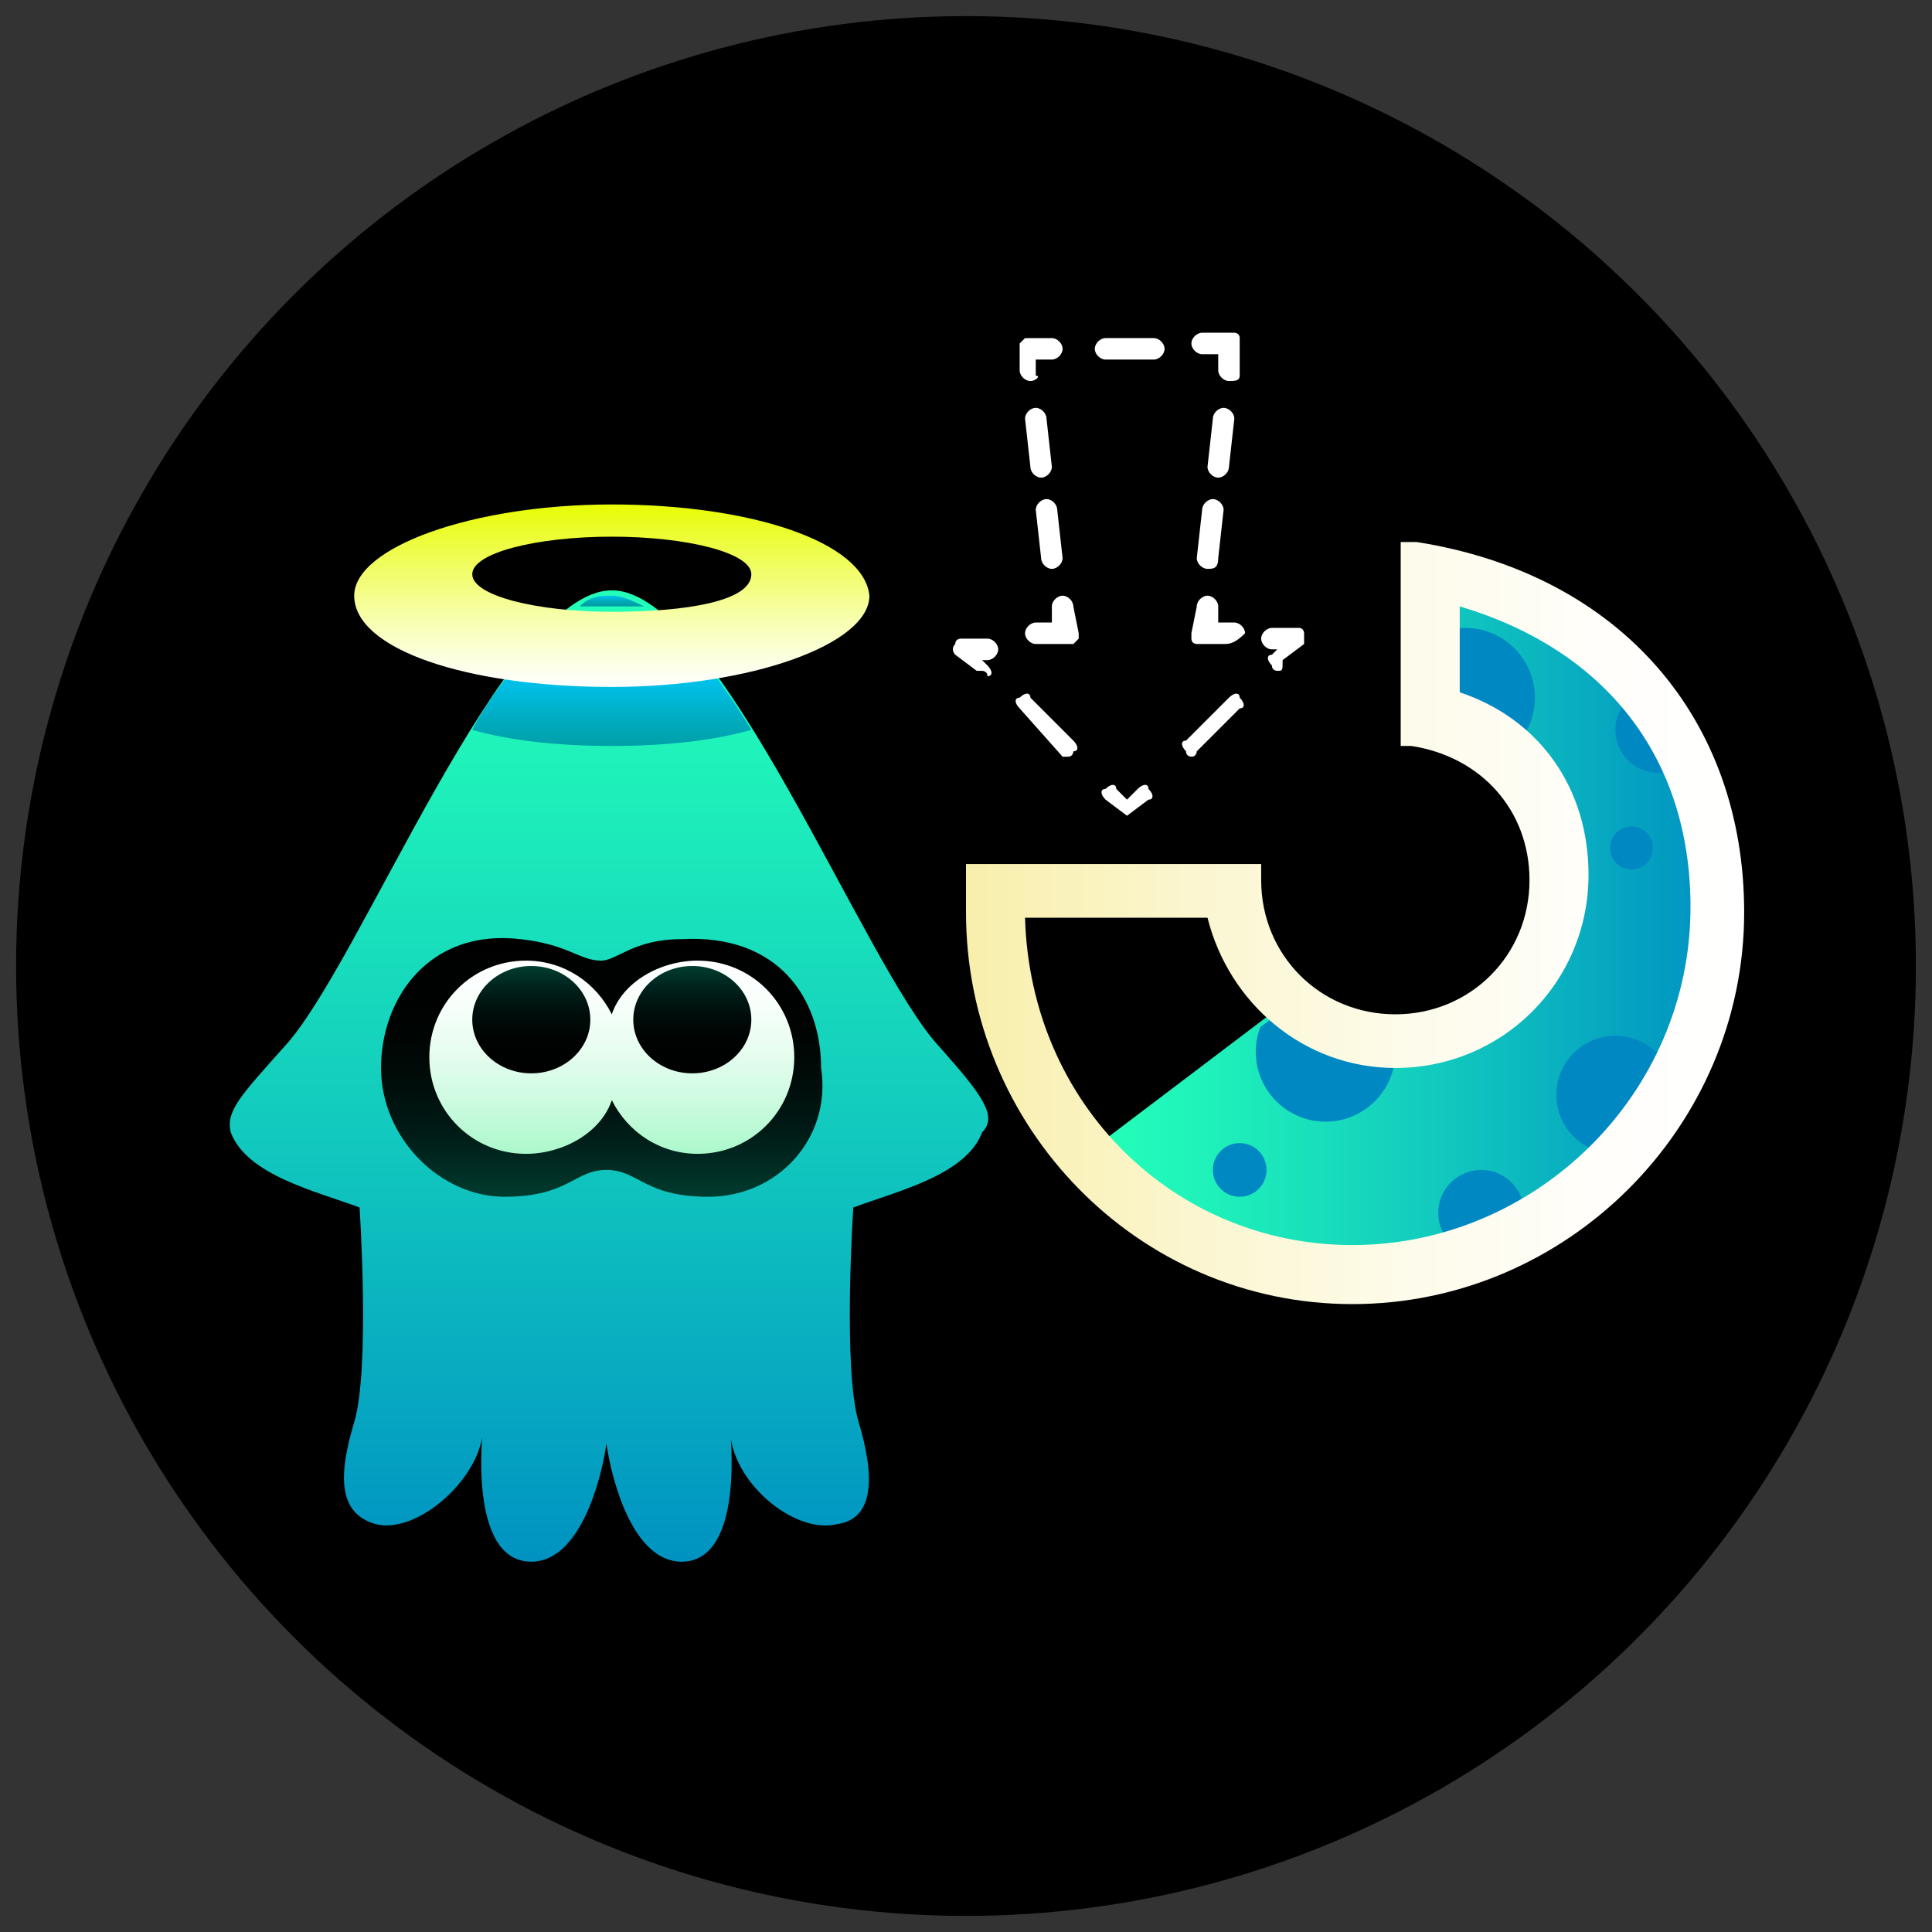 <?xml version="1.0" encoding="utf-8"?>
<!-- Generator: Adobe Illustrator 17.1.0, SVG Export Plug-In . SVG Version: 6.00 Build 0)  -->
<!DOCTYPE svg PUBLIC "-//W3C//DTD SVG 1.1//EN" "http://www.w3.org/Graphics/SVG/1.1/DTD/svg11.dtd">
<svg version="1.1" id="レイヤー_1" xmlns="http://www.w3.org/2000/svg" xmlns:xlink="http://www.w3.org/1999/xlink" x="0px"
	 y="0px" viewBox="0 0 36 36" enable-background="new 0 0 36 36" xml:space="preserve">
<rect x="0" y="0" width="36" height="36" fill="#333333" stroke="none"/>
<g>
	<circle cx="18" cy="18" r="17.7"/>
	<g>
		<g>
			<linearGradient id="SVGID_1_" gradientUnits="userSpaceOnUse" x1="11.37" y1="29.037" x2="11.37" y2="11.075">
				<stop  offset="0" style="stop-color:#0093C2"/>
				<stop  offset="0.43" style="stop-color:#11C8BE"/>
				<stop  offset="0.806" style="stop-color:#1EF0BA"/>
				<stop  offset="1" style="stop-color:#23FFB9"/>
			</linearGradient>
			<path fill="url(#SVGID_1_)" d="M17.5,19.5c-1.4-1.5-4.1-8.5-6.1-8.5v0v0c-2,0-4.7,7-6.1,8.5c-0.8,0.9-1.1,1.2-1,1.6
				c0.3,0.8,1.6,1.1,2.4,1.4c0,0,0.2,3-0.1,4c-0.3,1-0.3,1.7,0.4,1.9c0.8,0.2,2-0.9,2-1.8c0,0-0.3,2.5,0.9,2.5
				c0.9,0,1.3-1.5,1.4-2.2v0v0c0.1,0.7,0.5,2.2,1.4,2.2c1.2,0,0.9-2.5,0.9-2.5c0,1,1.2,2,2,1.8c0.7-0.1,0.7-0.9,0.4-1.9
				c-0.3-1-0.1-4-0.1-4c0.8-0.3,2.1-0.6,2.4-1.4C18.6,20.8,18.3,20.4,17.5,19.5z"/>
			<linearGradient id="SVGID_2_" gradientUnits="userSpaceOnUse" x1="11.37" y1="22.328" x2="11.37" y2="17.454">
				<stop  offset="0" style="stop-color:#003D30"/>
				<stop  offset="7.713217e-002" style="stop-color:#003127"/>
				<stop  offset="0.254" style="stop-color:#001B16"/>
				<stop  offset="0.45" style="stop-color:#000C09"/>
				<stop  offset="0.675" style="stop-color:#000302"/>
				<stop  offset="1" style="stop-color:#000000"/>
			</linearGradient>
			<path fill="url(#SVGID_2_)" d="M13.2,22.3c-1.2,0-1.3-0.5-1.9-0.5c-0.6,0-0.7,0.5-1.9,0.5c-1.2,0-2.3-1.1-2.3-2.4
				c0-1.3,0.9-2.6,2.6-2.4c0.9,0.1,1.1,0.4,1.5,0.4c0.3,0,0.6-0.4,1.5-0.4c1.8-0.1,2.6,1.1,2.6,2.4C15.5,21.2,14.5,22.3,13.2,22.3z"
				/>
			<linearGradient id="SVGID_3_" gradientUnits="userSpaceOnUse" x1="11.37" y1="21.517" x2="11.37" y2="17.852">
				<stop  offset="0" style="stop-color:#ABF8CB"/>
				<stop  offset="9.305060e-003" style="stop-color:#ACF8CC"/>
				<stop  offset="0.297" style="stop-color:#D0FBE2"/>
				<stop  offset="0.566" style="stop-color:#EAFDF2"/>
				<stop  offset="0.808" style="stop-color:#FAFFFC"/>
				<stop  offset="1" style="stop-color:#FFFFFF"/>
			</linearGradient>
			<path fill="url(#SVGID_3_)" d="M13,17.9c-0.7,0-1.4,0.4-1.6,1c-0.3-0.6-0.9-1-1.6-1c-1,0-1.8,0.8-1.8,1.8c0,1,0.8,1.8,1.8,1.8
				c0.7,0,1.4-0.4,1.6-1c0.3,0.6,0.9,1,1.6,1c1,0,1.8-0.8,1.8-1.8C14.8,18.7,14,17.9,13,17.9z"/>
			<linearGradient id="SVGID_4_" gradientUnits="userSpaceOnUse" x1="9.865" y1="20.056" x2="9.865" y2="18.019">
				<stop  offset="0" style="stop-color:#000000"/>
				<stop  offset="0.325" style="stop-color:#000302"/>
				<stop  offset="0.55" style="stop-color:#000C09"/>
				<stop  offset="0.746" style="stop-color:#001B16"/>
				<stop  offset="0.923" style="stop-color:#003127"/>
				<stop  offset="1" style="stop-color:#003D30"/>
			</linearGradient>
			<ellipse fill="url(#SVGID_4_)" cx="9.9" cy="19" rx="1.1" ry="1"/>
			<linearGradient id="SVGID_5_" gradientUnits="userSpaceOnUse" x1="12.874" y1="20.056" x2="12.874" y2="18.019">
				<stop  offset="0" style="stop-color:#000000"/>
				<stop  offset="0.325" style="stop-color:#000302"/>
				<stop  offset="0.55" style="stop-color:#000C09"/>
				<stop  offset="0.746" style="stop-color:#001B16"/>
				<stop  offset="0.923" style="stop-color:#003127"/>
				<stop  offset="1" style="stop-color:#003D30"/>
			</linearGradient>
			<ellipse fill="url(#SVGID_5_)" cx="12.9" cy="19" rx="1.1" ry="1"/>
		</g>
		<g>
			<linearGradient id="SVGID_6_" gradientUnits="userSpaceOnUse" x1="11.37" y1="11.252" x2="11.37" y2="11.075">
				<stop  offset="0" style="stop-color:#00A0A8"/>
				<stop  offset="0.304" style="stop-color:#00ABBE"/>
				<stop  offset="0.932" style="stop-color:#00C7F6"/>
				<stop  offset="1" style="stop-color:#00CAFC"/>
			</linearGradient>
			<path fill="url(#SVGID_6_)" d="M10.8,11.3c0.2,0,0.4,0,0.6,0c0.2,0,0.4,0,0.6,0c-0.2-0.1-0.4-0.2-0.6-0.2v0v0
				C11.2,11.1,11,11.1,10.8,11.3z"/>
			<linearGradient id="SVGID_7_" gradientUnits="userSpaceOnUse" x1="11.37" y1="13.908" x2="11.37" y2="12.382">
				<stop  offset="0" style="stop-color:#00A0A8"/>
				<stop  offset="0.304" style="stop-color:#00ABBE"/>
				<stop  offset="0.932" style="stop-color:#00C7F6"/>
				<stop  offset="1" style="stop-color:#00CAFC"/>
			</linearGradient>
			<path fill="url(#SVGID_7_)" d="M11.4,13.9c1,0,1.9-0.1,2.6-0.3c-0.3-0.5-0.6-0.9-0.8-1.2c-0.5,0.1-1.1,0.2-1.8,0.2
				c-0.7,0-1.3-0.1-1.8-0.2c-0.3,0.4-0.6,0.8-0.8,1.2C9.5,13.8,10.4,13.9,11.4,13.9z"/>
		</g>
		<linearGradient id="SVGID_8_" gradientUnits="userSpaceOnUse" x1="11.37" y1="12.797" x2="11.37" y2="9.353">
			<stop  offset="0" style="stop-color:#FFFFFF"/>
			<stop  offset="0.115" style="stop-color:#FDFFE9"/>
			<stop  offset="0.353" style="stop-color:#F8FEB1"/>
			<stop  offset="0.691" style="stop-color:#EFFD57"/>
			<stop  offset="1" style="stop-color:#E7FC00"/>
		</linearGradient>
		<path fill="url(#SVGID_8_)" d="M11.4,9.4c-2.6,0-4.8,0.8-4.8,1.7c0,1,2.1,1.7,4.8,1.7c2.6,0,4.8-0.8,4.8-1.7
			C16.1,10.1,14,9.4,11.4,9.4z M11.4,11.4c-1.4,0-2.6-0.3-2.6-0.7c0-0.4,1.2-0.7,2.6-0.7s2.6,0.3,2.6,0.7
			C14,11.2,12.8,11.4,11.4,11.4z"/>
		<linearGradient id="SVGID_9_" gradientUnits="userSpaceOnUse" x1="20.498" y1="17.09" x2="31.81" y2="17.09">
			<stop  offset="0" style="stop-color:#23FFB9"/>
			<stop  offset="0.194" style="stop-color:#1EF0BA"/>
			<stop  offset="0.57" style="stop-color:#11C8BE"/>
			<stop  offset="1" style="stop-color:#0093C2"/>
		</linearGradient>
		<path fill="url(#SVGID_9_)" d="M25.2,23.5c3.6,0,6.6-3,6.6-6.6c0-3-2.2-5.4-4.9-6.2v2.4c1.4,0.4,2.4,1.7,2.4,3.2
			c0,1.8-1.5,3.3-3.3,3.3c-0.8,0-1.6-0.3-2.2-0.8l-3.3,2.5C21.6,22.7,23.3,23.5,25.2,23.5z"/>
		<g>
			<defs>
				<path id="SVGID_531_" d="M25.2,23.5c3.6,0,6.6-3,6.6-6.6c0-3-2.2-5.4-4.9-6.1v2.4c1.4,0.4,2.4,1.7,2.4,3.2
					c0,1.8-1.5,3.3-3.3,3.3c-0.8,0-1.6-0.3-2.2-0.8l-3.3,2.5C21.6,22.7,23.3,23.5,25.2,23.5z"/>
			</defs>
			<clipPath id="SVGID_10_">
				<use xlink:href="#SVGID_531_"  overflow="visible"/>
			</clipPath>
			<circle clip-path="url(#SVGID_10_)" fill="#0088C3" cx="27.6" cy="22.6" r="0.8"/>
			<circle clip-path="url(#SVGID_10_)" fill="#0088C3" cx="30.9" cy="13.6" r="0.8"/>
			<circle clip-path="url(#SVGID_10_)" fill="#0088C3" cx="24.7" cy="19.6" r="1.3"/>
			<circle clip-path="url(#SVGID_10_)" fill="#0088C3" cx="27.3" cy="13" r="1.3"/>
			<circle clip-path="url(#SVGID_10_)" fill="#0088C3" cx="30.1" cy="20.4" r="1.1"/>
			<circle clip-path="url(#SVGID_10_)" fill="#0088C3" cx="30.4" cy="15.8" r="0.4"/>
			<circle clip-path="url(#SVGID_10_)" fill="#0088C3" cx="23.1" cy="21.8" r="0.5"/>
		</g>
		<linearGradient id="SVGID_11_" gradientUnits="userSpaceOnUse" x1="17.953" y1="17.166" x2="32.503" y2="17.166">
			<stop  offset="0" style="stop-color:#F8EFAB"/>
			<stop  offset="9.305060e-003" style="stop-color:#F8EFAC"/>
			<stop  offset="0.297" style="stop-color:#FBF6D0"/>
			<stop  offset="0.566" style="stop-color:#FDFBEA"/>
			<stop  offset="0.808" style="stop-color:#FFFEFA"/>
			<stop  offset="1" style="stop-color:#FFFFFF"/>
		</linearGradient>
		<path fill="url(#SVGID_11_)" d="M26.4,10.1l-0.3,0v0.3v3.3v0.2l0.2,0c1.3,0.2,2.2,1.2,2.2,2.5c0,1.4-1.1,2.5-2.5,2.5
			c-1.4,0-2.5-1.1-2.5-2.5l0,0l0,0l0-0.3h-0.3h-5H18l0,0.2c0,0.3,0,0.5,0,0.7c0,4,3.2,7.3,7.2,7.3c4,0,7.3-3.3,7.3-7.3
			C32.5,13.4,30.2,10.7,26.4,10.1z M25.2,23.2c-3.3,0-6-2.6-6.1-6.1h3.4c0.4,1.6,1.8,2.8,3.5,2.8c2,0,3.6-1.6,3.6-3.6
			c0-1.6-0.9-2.9-2.4-3.4v-1.6c2.7,0.8,4.3,2.8,4.3,5.6C31.5,20.4,28.6,23.2,25.2,23.2z"/>
		<g>
			<path fill="#FFFFFF" d="M18.3,12.5c0,0-0.1,0-0.1,0l-0.4-0.3c0,0-0.1-0.1,0-0.2c0-0.1,0.1-0.1,0.1-0.1l0.5,0
				c0.1,0,0.2,0.1,0.2,0.2c0,0.1-0.1,0.2-0.2,0.2l-0.1,0l0.1,0.1c0.1,0.1,0.1,0.2,0,0.2C18.4,12.5,18.3,12.5,18.3,12.5z"/>
			<path fill="#FFFFFF" d="M19.9,14.1c0,0-0.1,0-0.1,0L19,13.2c-0.1-0.1-0.1-0.2,0-0.2c0.1-0.1,0.2-0.1,0.2,0l0.8,0.8
				c0.1,0.1,0.1,0.2,0,0.2C20,14,20,14.1,19.9,14.1z"/>
			<path fill="#FFFFFF" d="M21.1,15.2c0,0-0.1,0-0.1,0l-0.4-0.3c-0.1-0.1-0.1-0.2,0-0.2c0.1-0.1,0.2-0.1,0.2,0l0.2,0.2l0.2-0.2
				c0.1-0.1,0.2-0.1,0.2,0c0.1,0.1,0.1,0.2,0,0.2l-0.4,0.3C21.2,15.2,21.1,15.2,21.1,15.2z"/>
			<path fill="#FFFFFF" d="M22.2,14.1c0,0-0.1,0-0.1-0.1c-0.1-0.1-0.1-0.2,0-0.2l0.8-0.8c0.1-0.1,0.2-0.1,0.2,0
				c0.1,0.1,0.1,0.2,0,0.2L22.3,14C22.3,14,22.3,14.1,22.2,14.1z"/>
			<path fill="#FFFFFF" d="M23.8,12.5c0,0-0.1,0-0.1-0.1c-0.1-0.1-0.1-0.2,0-0.2l0.1-0.1l-0.1,0c-0.1,0-0.2-0.1-0.2-0.2
				c0-0.1,0.1-0.2,0.2-0.2l0.5,0c0.1,0,0.1,0.1,0.1,0.1c0,0.1,0,0.1,0,0.2l-0.4,0.3C23.9,12.5,23.9,12.5,23.8,12.5z"/>
			<path fill="#FFFFFF" d="M22.8,12C22.8,12,22.8,12,22.8,12l-0.5,0c0,0-0.1,0-0.1-0.1c0,0,0-0.1,0-0.1l0.1-0.5
				c0-0.1,0.1-0.2,0.2-0.2c0.1,0,0.2,0.1,0.2,0.2l0,0.3l0.3,0c0.1,0,0.2,0.1,0.2,0.2C23,12,22.9,12,22.8,12z"/>
			<path fill="#FFFFFF" d="M22.5,10.6C22.5,10.6,22.5,10.6,22.5,10.6c-0.1,0-0.2-0.1-0.2-0.2l0.1-0.9c0-0.1,0.1-0.2,0.2-0.2
				c0.1,0,0.2,0.1,0.2,0.2l-0.1,0.9C22.7,10.6,22.6,10.6,22.5,10.6z M22.7,8.9C22.7,8.9,22.7,8.9,22.7,8.9c-0.1,0-0.2-0.1-0.2-0.2
				l0.1-0.9c0-0.1,0.1-0.2,0.2-0.2c0.1,0,0.2,0.1,0.2,0.2l-0.1,0.9C22.9,8.8,22.8,8.9,22.7,8.9z"/>
			<path fill="#FFFFFF" d="M22.9,7.1C22.9,7.1,22.9,7.1,22.9,7.1c-0.1,0-0.2-0.1-0.2-0.2l0-0.3h-0.3c-0.1,0-0.2-0.1-0.2-0.2
				c0-0.1,0.1-0.2,0.2-0.2H23c0,0,0.1,0,0.1,0.1c0,0,0,0.1,0,0.1L23.1,7C23.1,7.1,23,7.1,22.9,7.1z"/>
			<path fill="#FFFFFF" d="M21.5,6.7h-0.9c-0.1,0-0.2-0.1-0.2-0.2c0-0.1,0.1-0.2,0.2-0.2h0.9c0.1,0,0.2,0.1,0.2,0.2
				C21.7,6.6,21.6,6.7,21.5,6.7z"/>
			<path fill="#FFFFFF" d="M19.2,7.1c-0.1,0-0.2-0.1-0.2-0.2L19,6.5c0,0,0-0.1,0-0.1c0,0,0.1-0.1,0.1-0.1h0.5c0.1,0,0.2,0.1,0.2,0.2
				c0,0.1-0.1,0.2-0.2,0.2h-0.3l0,0.3C19.4,7,19.3,7.1,19.2,7.1C19.2,7.1,19.2,7.1,19.2,7.1z"/>
			<path fill="#FFFFFF" d="M19.6,10.6c-0.1,0-0.2-0.1-0.2-0.2l-0.1-0.9c0-0.1,0.1-0.2,0.2-0.2c0.1,0,0.2,0.1,0.2,0.2l0.1,0.9
				C19.8,10.5,19.7,10.6,19.6,10.6C19.6,10.6,19.6,10.6,19.6,10.6z M19.4,8.9c-0.1,0-0.2-0.1-0.2-0.2l-0.1-0.9
				c0-0.1,0.1-0.2,0.2-0.2c0.1,0,0.2,0.1,0.2,0.2l0.1,0.9C19.6,8.8,19.5,8.9,19.4,8.9C19.4,8.9,19.4,8.9,19.4,8.9z"/>
			<path fill="#FFFFFF" d="M19.3,12c-0.1,0-0.2-0.1-0.2-0.2c0-0.1,0.1-0.2,0.2-0.2l0.3,0l0-0.3c0-0.1,0.1-0.2,0.2-0.2
				c0.1,0,0.2,0.1,0.2,0.2l0.1,0.5c0,0,0,0.1,0,0.1c0,0-0.1,0.1-0.1,0.1L19.3,12C19.3,12,19.3,12,19.3,12z"/>
		</g>
	</g>
</g>
</svg>
